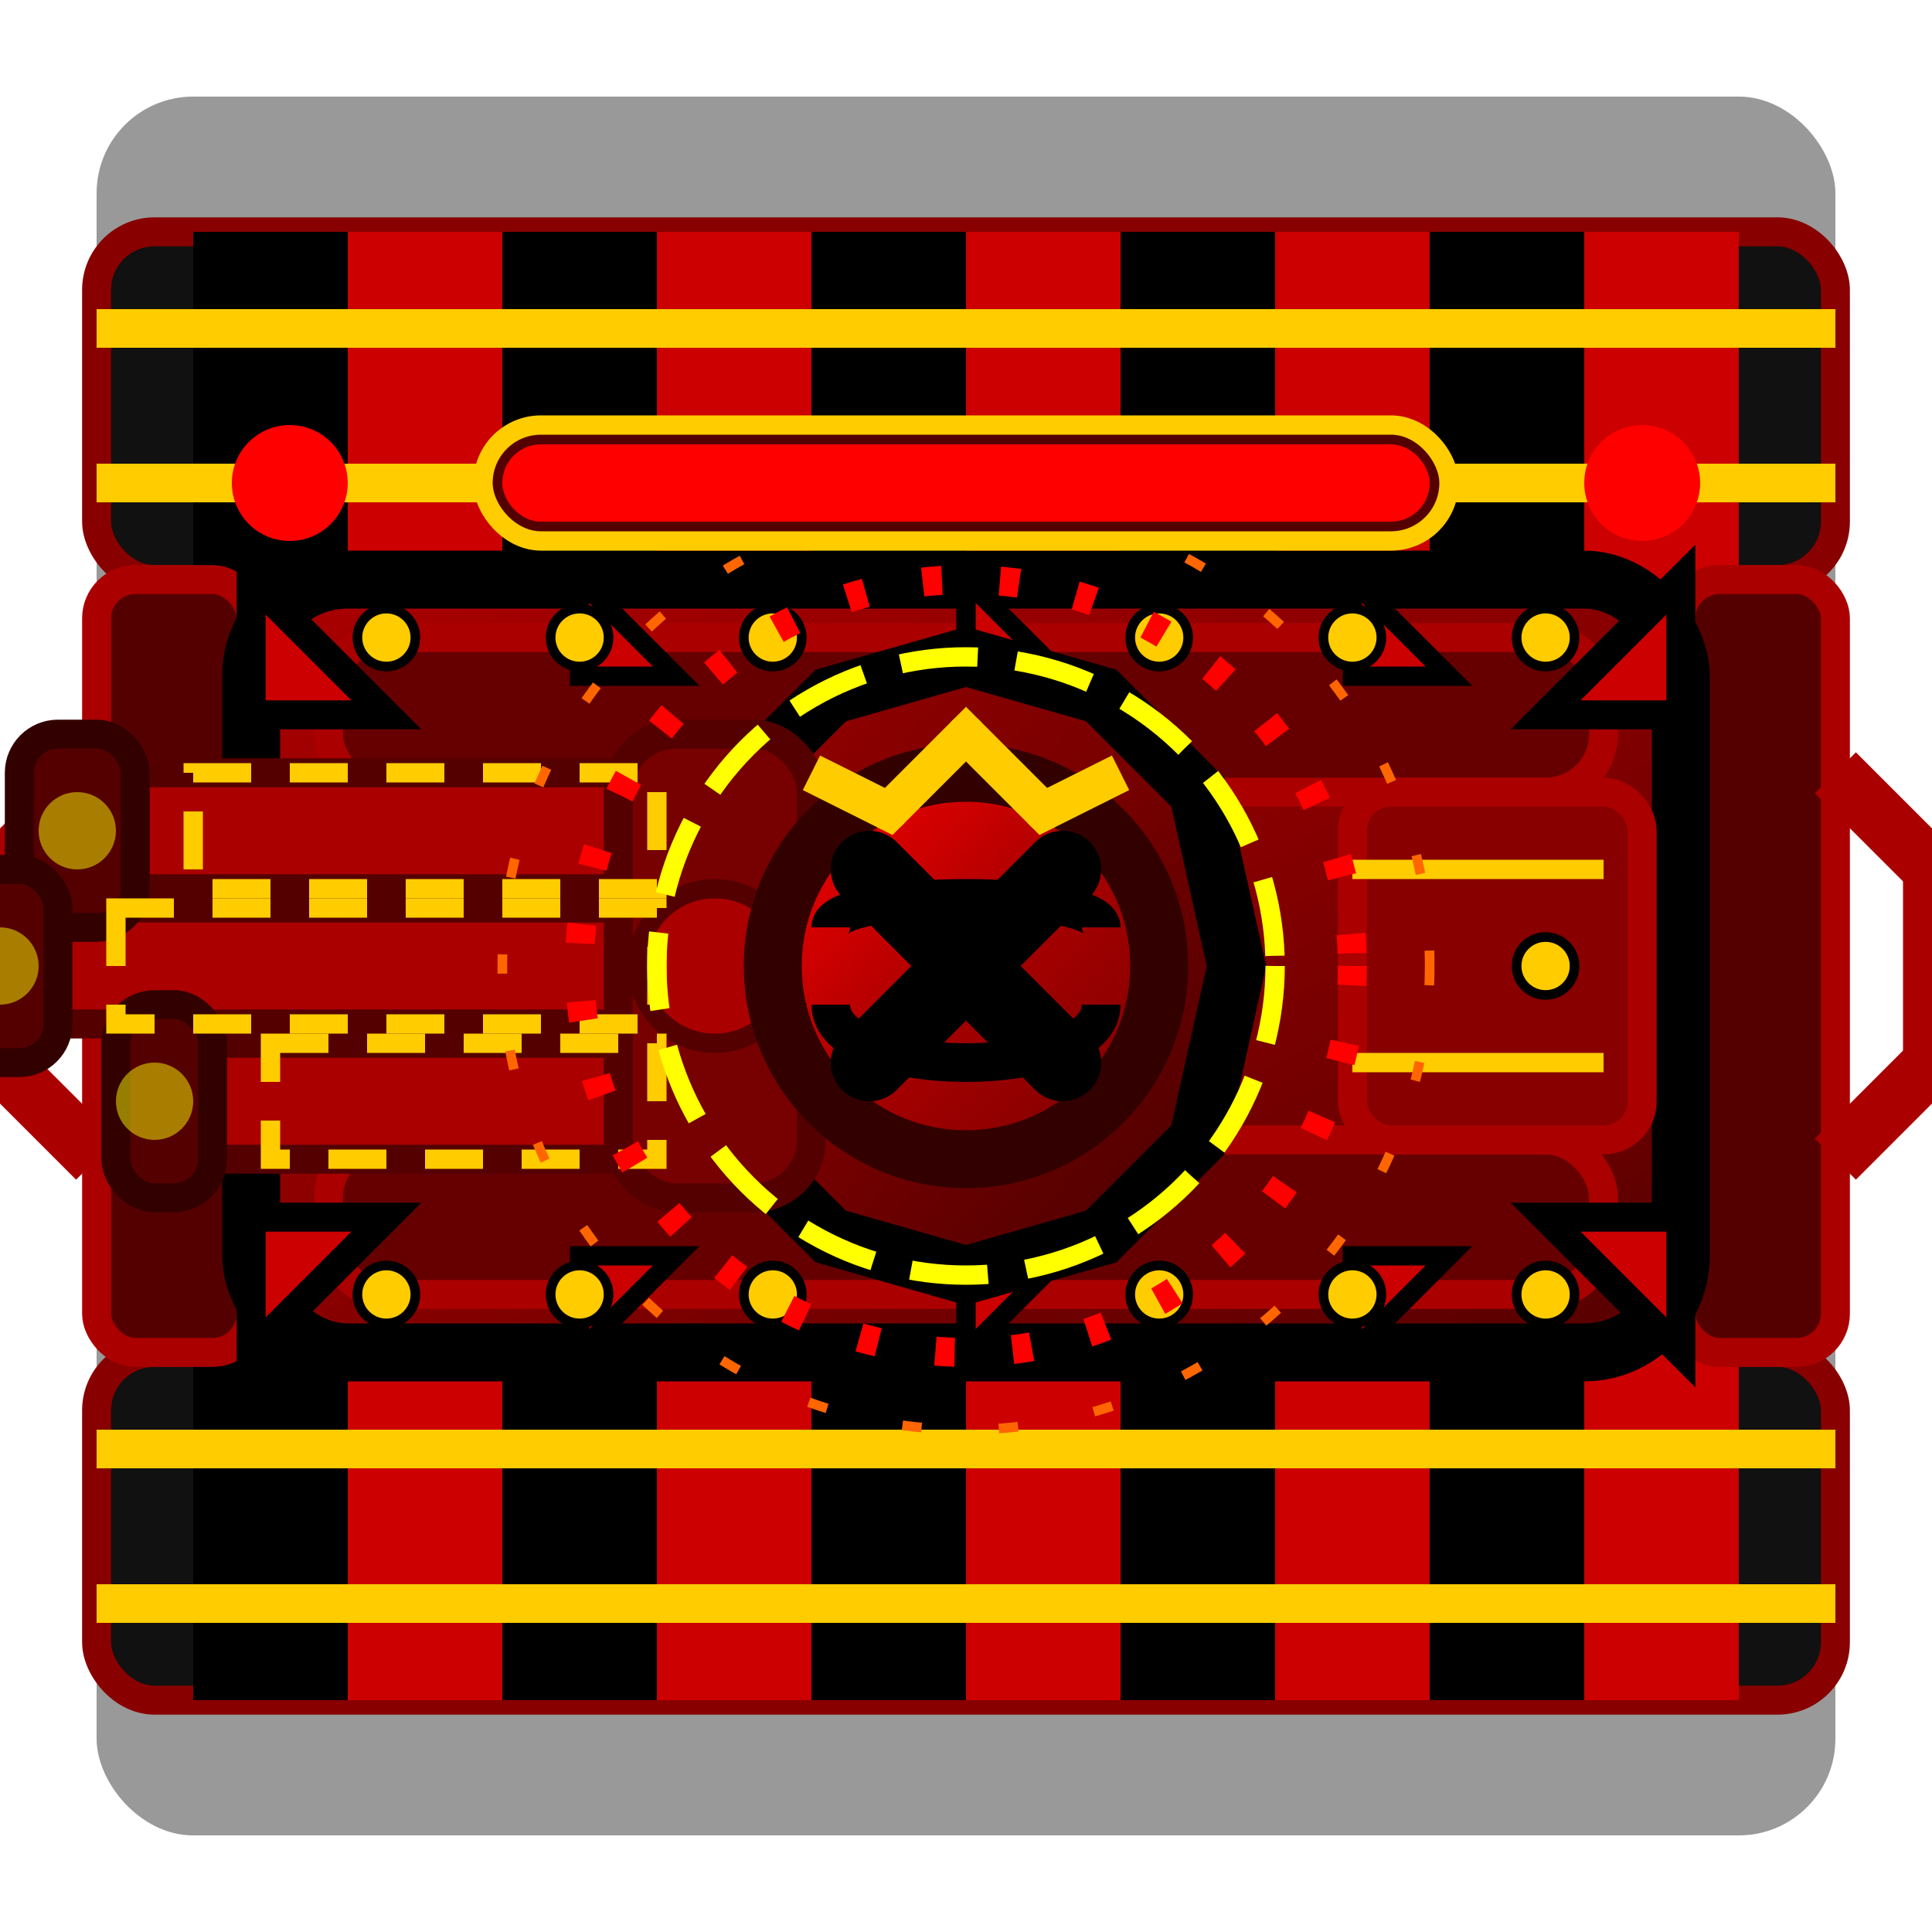 <svg width="100" height="100" viewBox="0 0 100 100" xmlns="http://www.w3.org/2000/svg">
  <filter id="shadow" x="-20%" y="-20%" width="140%" height="140%">
    <feDropShadow dx="4" dy="5" stdDeviation="4" flood-opacity="0.5"/>
  </filter>
  
  <filter id="bossGlow" x="-30%" y="-30%" width="160%" height="160%">
    <feGaussianBlur stdDeviation="3" result="blur" />
    <feFlood flood-color="#FF0000" flood-opacity="0.7" result="color" />
    <feComposite in="color" in2="blur" operator="in" result="glow" />
    <feComposite in="SourceGraphic" in2="glow" operator="over" />
  </filter>
  
  <filter id="fireEffect" x="-30%" y="-30%" width="160%" height="160%">
    <feTurbulence type="fractalNoise" baseFrequency="0.05" numOctaves="2" seed="1" />
    <feDisplacementMap in="SourceGraphic" scale="5" />
  </filter>
  
  <!-- 背景阴影 - 增强威慑感 -->
  <rect x="5" y="5" width="90" height="90" rx="5" fill="#000" opacity="0.4" />
  
  <!-- 强化履带底座 - 宽大厚重 -->
  <rect x="5" y="12" width="90" height="18" rx="3" fill="#111" stroke="#800" stroke-width="1.5" />
  <rect x="5" y="70" width="90" height="18" rx="3" fill="#111" stroke="#800" stroke-width="1.5" />
  
  <!-- 履带细节 - 红黑金三色 -->
  <g fill="#000">
    <rect x="10" y="12" width="8" height="18" />
    <rect x="26" y="12" width="8" height="18" />
    <rect x="42" y="12" width="8" height="18" />
    <rect x="58" y="12" width="8" height="18" />
    <rect x="74" y="12" width="8" height="18" />
    
    <rect x="10" y="70" width="8" height="18" />
    <rect x="26" y="70" width="8" height="18" />
    <rect x="42" y="70" width="8" height="18" />
    <rect x="58" y="70" width="8" height="18" />
    <rect x="74" y="70" width="8" height="18" />
  </g>
  
  <!-- 红色履带装甲 -->
  <g fill="#C00">
    <rect x="18" y="12" width="8" height="18" />
    <rect x="34" y="12" width="8" height="18" />
    <rect x="50" y="12" width="8" height="18" />
    <rect x="66" y="12" width="8" height="18" />
    <rect x="82" y="12" width="8" height="18" />
    
    <rect x="18" y="70" width="8" height="18" />
    <rect x="34" y="70" width="8" height="18" />
    <rect x="50" y="70" width="8" height="18" />
    <rect x="66" y="70" width="8" height="18" />
    <rect x="82" y="70" width="8" height="18" />
  </g>
  
  <!-- 黄金装饰铆钉线 -->
  <rect x="5" y="16" width="90" height="2" fill="#FC0" />
  <rect x="5" y="24" width="90" height="2" fill="#FC0" />
  <rect x="5" y="74" width="90" height="2" fill="#FC0" />
  <rect x="5" y="82" width="90" height="2" fill="#FC0" />
  
  <!-- 履带连接器和装甲加固板 -->
  <rect x="5" y="30" width="8" height="40" rx="2" fill="#500" stroke="#A00" stroke-width="1.5" />
  <rect x="87" y="30" width="8" height="40" rx="2" fill="#500" stroke="#A00" stroke-width="1.5" />
  
  <!-- 侧面额外装甲 -->
  <path d="M5,40 L0,45 L0,55 L5,60" fill="none" stroke="#A00" stroke-width="3" />
  <path d="M95,40 L100,45 L100,55 L95,60" fill="none" stroke="#A00" stroke-width="3" />
  
  <!-- 坦克主体 - 更厚重更复杂 -->
  <rect x="13" y="30" width="74" height="40" rx="5" fill="url(#bossBodyGradient)" stroke="#000" stroke-width="3" filter="url(#shadow)" />
  
  <!-- BOSS级装甲板 - 更多层次 -->
  <rect x="17" y="33" width="66" height="8" rx="3" fill="#600" stroke="#A00" stroke-width="1.5" />
  <rect x="17" y="59" width="66" height="8" rx="3" fill="#600" stroke="#A00" stroke-width="1.5" />
  
  <!-- 中央装甲加固区域 -->
  <rect x="40" y="41" width="20" height="18" rx="3" fill="#500" stroke="#800" stroke-width="1.5" />
  <circle cx="50" cy="50" r="7" fill="#700" stroke="#A00" stroke-width="1.5" />
  
  <!-- 侧面装甲 -->
  <rect x="15" y="41" width="15" height="18" rx="2" fill="#800" stroke="#A00" stroke-width="1.5" />
  <rect x="70" y="41" width="15" height="18" rx="2" fill="#800" stroke="#A00" stroke-width="1.5" />
  
  <!-- 装甲尖刺 - 更多更锋利 -->
  <path d="M13,30 L20,37 L13,37 Z" fill="#C00" stroke="#000" stroke-width="1.5" />
  <path d="M87,30 L80,37 L87,37 Z" fill="#C00" stroke="#000" stroke-width="1.5" />
  <path d="M13,70 L20,63 L13,63 Z" fill="#C00" stroke="#000" stroke-width="1.5" />
  <path d="M87,70 L80,63 L87,63 Z" fill="#C00" stroke="#000" stroke-width="1.5" />
  
  <path d="M30,30 L35,35 L30,35 Z" fill="#C00" stroke="#000" stroke-width="1" />
  <path d="M50,30 L55,35 L50,35 Z" fill="#C00" stroke="#000" stroke-width="1" />
  <path d="M70,30 L75,35 L70,35 Z" fill="#C00" stroke="#000" stroke-width="1" />
  <path d="M30,70 L35,65 L30,65 Z" fill="#C00" stroke="#000" stroke-width="1" />
  <path d="M50,70 L55,65 L50,65 Z" fill="#C00" stroke="#000" stroke-width="1" />
  <path d="M70,70 L75,65 L70,65 Z" fill="#C00" stroke="#000" stroke-width="1" />
  
  <!-- 金属铆钉装饰 - 更豪华 -->
  <g>
    <circle cx="20" cy="33" r="1.5" fill="#FC0" stroke="#000" stroke-width="0.5" />
    <circle cx="30" cy="33" r="1.5" fill="#FC0" stroke="#000" stroke-width="0.5" />
    <circle cx="40" cy="33" r="1.5" fill="#FC0" stroke="#000" stroke-width="0.5" />
    <circle cx="60" cy="33" r="1.5" fill="#FC0" stroke="#000" stroke-width="0.5" />
    <circle cx="70" cy="33" r="1.5" fill="#FC0" stroke="#000" stroke-width="0.5" />
    <circle cx="80" cy="33" r="1.5" fill="#FC0" stroke="#000" stroke-width="0.5" />
    
    <circle cx="20" cy="67" r="1.5" fill="#FC0" stroke="#000" stroke-width="0.5" />
    <circle cx="30" cy="67" r="1.5" fill="#FC0" stroke="#000" stroke-width="0.5" />
    <circle cx="40" cy="67" r="1.5" fill="#FC0" stroke="#000" stroke-width="0.5" />
    <circle cx="60" cy="67" r="1.5" fill="#FC0" stroke="#000" stroke-width="0.5" />
    <circle cx="70" cy="67" r="1.5" fill="#FC0" stroke="#000" stroke-width="0.5" />
    <circle cx="80" cy="67" r="1.5" fill="#FC0" stroke="#000" stroke-width="0.5" />
    
    <circle cx="20" cy="50" r="1.5" fill="#FC0" stroke="#000" stroke-width="0.5" />
    <circle cx="80" cy="50" r="1.5" fill="#FC0" stroke="#000" stroke-width="0.5" />
  </g>
  
  <!-- 装饰线条 -->
  <path d="M17,45 L30,45" stroke="#FC0" stroke-width="1" />
  <path d="M17,55 L30,55" stroke="#FC0" stroke-width="1" />
  <path d="M70,45 L83,45" stroke="#FC0" stroke-width="1" />
  <path d="M70,55 L83,55" stroke="#FC0" stroke-width="1" />
  
  <!-- 重型炮塔底座 - 十二边形设计 -->
  <polygon points="50,34 57,36 62,41 64,50 62,59 57,64 50,66 43,64 38,59 36,50 38,41 43,36" 
           fill="url(#bossTurretGradient)" stroke="#000" stroke-width="3" filter="url(#shadow)" />
  
  <!-- 三联炮管设计 - 终极火力 -->
  <rect x="4" y="40" width="34" height="6" fill="#A00" stroke="#500" stroke-width="1.5" filter="url(#shadow)" />
  <rect x="0" y="47" width="38" height="6" fill="#A00" stroke="#500" stroke-width="1.5" filter="url(#shadow)" />
  <rect x="8" y="54" width="30" height="6" fill="#A00" stroke="#500" stroke-width="1.5" filter="url(#shadow)" />
  
  <!-- 炮口 -->
  <rect x="1" y="38" width="6" height="10" rx="2" fill="#500" stroke="#300" stroke-width="1.5" />
  <rect x="-4" y="45" width="7" height="10" rx="2" fill="#500" stroke="#300" stroke-width="1.5" />
  <rect x="6" y="52" width="5" height="10" rx="2" fill="#500" stroke="#300" stroke-width="1.5" />
  
  <!-- 炮管连接部件 -->
  <rect x="32" y="38" width="10" height="24" rx="3" fill="#700" stroke="#500" stroke-width="1.5" />
  <circle cx="37" cy="50" r="4" fill="#A00" stroke="#500" stroke-width="1" />
  
  <!-- 炮管防热套 -->
  <rect x="10" y="40" width="24" height="6" fill="none" stroke="#FC0" stroke-width="1" stroke-dasharray="3,2" />
  <rect x="6" y="47" width="28" height="6" fill="none" stroke="#FC0" stroke-width="1" stroke-dasharray="3,2" />
  <rect x="14" y="54" width="20" height="6" fill="none" stroke="#FC0" stroke-width="1" stroke-dasharray="3,2" />
  
  <!-- 炮管火焰特效 -->
  <circle cx="4" cy="43" r="2" fill="#FF0" opacity="0.7" filter="url(#fireEffect)" />
  <circle cx="0" cy="50" r="2" fill="#FF0" opacity="0.7" filter="url(#fireEffect)" />
  <circle cx="8" cy="57" r="2" fill="#FF0" opacity="0.7" filter="url(#fireEffect)" />
  
  <!-- BOSS标识 - 骷髅王冠 -->
  <circle cx="50" cy="50" r="10" fill="url(#bossBadgeGradient)" stroke="#300" stroke-width="3" filter="url(#bossGlow)" />
  <path d="M45,45 L55,55 M55,45 L45,55" stroke="#000" stroke-width="4" stroke-linecap="round" />
  <path d="M43,48 C43,46 57,46 57,48" stroke="#000" stroke-width="2" fill="none" />
  <path d="M43,52 C43,56 57,56 57,52" stroke="#000" stroke-width="2" fill="none" />
  
  <!-- 皇冠装饰 -->
  <path d="M42,40 L46,42 L50,38 L54,42 L58,40" stroke="#FC0" stroke-width="2" fill="none" />
  <circle cx="46" cy="42" r="1" fill="#FC0" />
  <circle cx="50" cy="38" r="1" fill="#FC0" />
  <circle cx="54" cy="42" r="1" fill="#FC0" />
  
  <!-- 额外强调 - BOSS级光晕效果 -->
  <circle cx="50" cy="50" r="16" fill="none" stroke="#FF0" stroke-width="1" stroke-dasharray="4,2" />
  <circle cx="50" cy="50" r="20" fill="none" stroke="#F00" stroke-width="1.5" stroke-dasharray="1,3" />
  <circle cx="50" cy="50" r="24" fill="none" stroke="#F60" stroke-width="0.5" stroke-dasharray="1,4" />
  
  <!-- BOSS状态指示器 -->
  <rect x="25" y="22" width="50" height="6" rx="3" fill="#500" stroke="#FC0" stroke-width="1" />
  <rect x="26" y="23" width="48" height="4" rx="2" fill="#F00" />
  
  <!-- 警示灯 -->
  <circle cx="15" cy="25" r="3" fill="#F00" filter="url(#bossGlow)" />
  <circle cx="85" cy="25" r="3" fill="#F00" filter="url(#bossGlow)" />
  
  <!-- 定义渐变 -->
  <defs>
    <linearGradient id="bossBodyGradient" x1="0%" y1="0%" x2="100%" y2="100%">
      <stop offset="0%" stop-color="#A00" />
      <stop offset="50%" stop-color="#800" />
      <stop offset="100%" stop-color="#500" />
    </linearGradient>
    <linearGradient id="bossTurretGradient" x1="0%" y1="0%" x2="100%" y2="100%">
      <stop offset="0%" stop-color="#900" />
      <stop offset="50%" stop-color="#700" />
      <stop offset="100%" stop-color="#400" />
    </linearGradient>
    <linearGradient id="bossBadgeGradient" x1="0%" y1="0%" x2="100%" y2="100%">
      <stop offset="0%" stop-color="#F00" />
      <stop offset="50%" stop-color="#A00" />
      <stop offset="100%" stop-color="#700" />
    </linearGradient>
  </defs>
</svg>
